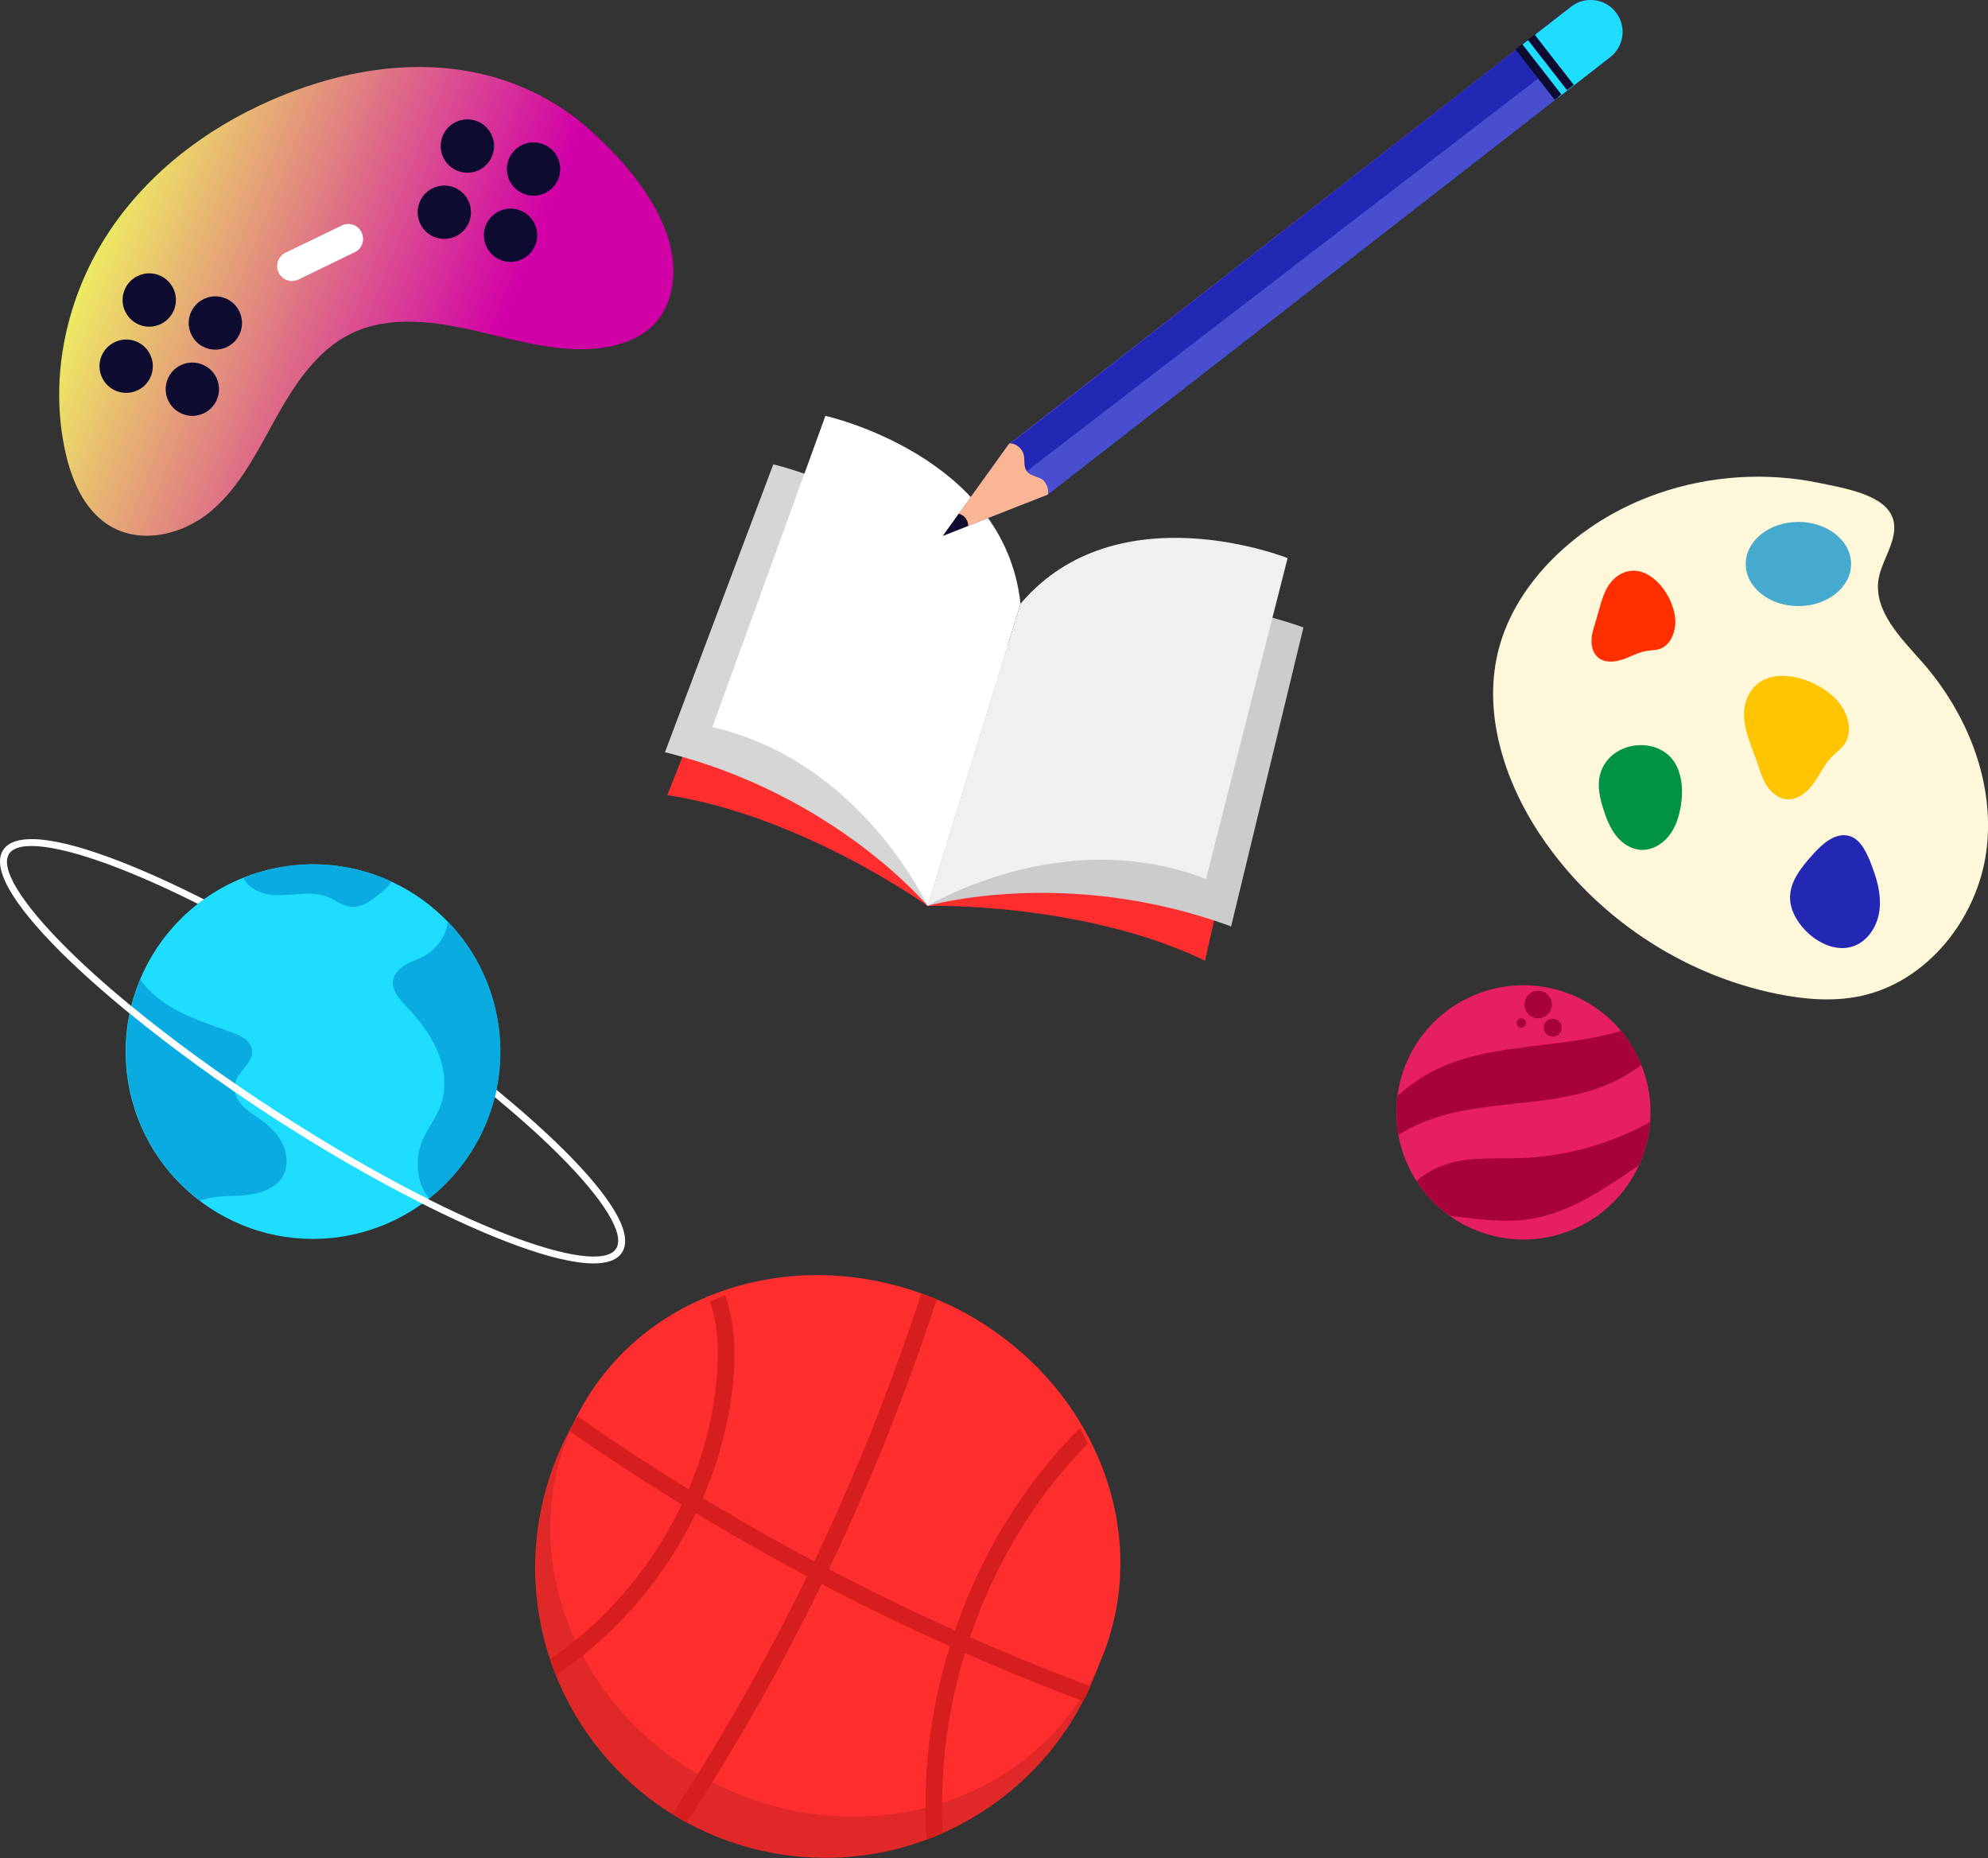<svg version="1.1" xmlns="http://www.w3.org/2000/svg" xmlns:xlink="http://www.w3.org/1999/xlink" x="0px" y="0px" width="238.54px" height="222.9px" viewBox="0 0 238.54 222.9" style="enable-background:new 0 0 238.54 222.9;" xml:space="preserve">
    <rect x="0" y="0" width="238.54" height="222.9" fill="#333333" stroke="none"/>
    <style type="text/css">
     .st0{fill:#FFF7D9;}
     .st1{fill:#FFC400;}
     .st2{fill:#FF2F00;}
     .st3{fill:#2228B3;}
     .st4{fill:#009245;}
     .st5{fill:#45AACE;}
     .st6{fill:#E02828;}
     .st7{fill:#FF2E2E;}
     .st8{fill:#D61E1E;}
     .st9{fill:url(#SVGID_1_);}
     .st10{fill:#0D0B30;}
     .st11{fill:#FFFFFF;}
     .st12{fill:#D6D6D6;}
     .st13{fill:#CCCCCC;}
     .st14{fill:#F0F0F0;}
     .st15{fill:#494ED1;}
     .st16{fill:#FAB594;}
     .st17{fill:#1FDDFF;}
     .st18{fill:#0AABE0;}
     .st19{fill:#E61E64;}
     .st20{fill:#A8023D;}
     .st21{fill:url(#SVGID_2_);}
 </style>
    <defs></defs>
    <g id="items">

        <g id="earth">
            <g>
                <path class="st11" d="M32.46,133.87C14.21,122-2.78,106.82,0.38,101.97c3.16-4.85,23.92,4.52,42.17,16.39
                 c18.25,11.87,35.24,27.05,32.08,31.9C71.47,155.11,50.71,145.73,32.46,133.87z M42.09,119.06C20.31,104.9,3.3,99.03,1.09,102.43
                 c-2.21,3.4,10.05,16.56,31.83,30.73s38.78,20.04,41,16.64C76.13,146.39,63.87,133.23,42.09,119.06z" />
            </g>

            <ellipse transform="matrix(0.979 -0.203 0.203 0.979 -24.86 10.273)" class="st17" cx="37.58" cy="126.16" rx="22.47" ry="22.47" />
            <path class="st18" d="M33.95,137.31c-0.55-1.19-1.51-2.14-2.56-2.91c-0.78-0.57-1.63-1.06-2.29-1.77
             c-0.66-0.7-1.13-1.69-0.91-2.63c0.34-1.5,2.26-2.49,2.06-4.02c-0.14-1.15-1.39-1.76-2.48-2.15c-2.65-0.95-5.38-1.79-7.74-3.32
             c-1.22-0.79-2.34-1.8-3.19-2.98c-3.89,9.33-1.05,20.3,7.17,26.52c1.55-0.61,3.33-0.53,5.02-0.64c1.89-0.13,3.98-0.68,4.92-2.33
             C34.57,139.95,34.49,138.5,33.95,137.31z" />
            <path class="st18" d="M53.77,110.58c-0.12,0.47-0.2,0.95-0.38,1.34c-0.51,1.14-1.36,2.14-2.47,2.75
             c-0.72,0.39-1.52,0.64-2.23,1.04c-0.71,0.41-1.37,1.03-1.52,1.84c-0.22,1.22,0.75,2.3,1.6,3.2c1.54,1.63,2.95,3.43,3.79,5.51
             c0.84,2.08,1.06,4.48,0.24,6.56c-0.56,1.43-1.57,2.65-2.15,4.08c-0.57,1.4-0.69,2.98-0.34,4.45c0.21,0.88,0.61,1.74,1.21,2.41
             c1.86-1.47,3.52-3.26,4.89-5.36C62.23,129.47,60.87,117.95,53.77,110.58z" />
            <path class="st18" d="M29.2,105.31c0.49,1.02,1.58,1.68,2.7,1.92c1.22,0.27,2.49,0.12,3.74,0.03c1.25-0.09,2.55-0.12,3.71,0.35
             c0.93,0.38,1.76,1.07,2.76,1.17c1.25,0.12,2.37-0.69,3.35-1.47c0.57-0.45,1.17-0.94,1.52-1.56
             C41.25,103.1,34.81,103.06,29.2,105.31z" />
            <path class="st11" d="M50.74,144.43c0.24-0.18,0.48-0.36,0.72-0.55c-5.53-2.77-11.8-6.35-18.54-10.73
             c-6.66-4.33-12.43-8.57-17.16-12.46c-0.08,0.29-0.15,0.59-0.21,0.88c5.06,4.13,10.91,8.39,16.91,12.29
             C38.52,137.81,44.86,141.47,50.74,144.43z" />
        </g>


        <g id="controller">
            <linearGradient id="SVGID_1_" gradientUnits="userSpaceOnUse" x1="8.656" y1="25.273" x2="58.177" y2="44.821">
                <stop offset="0" style="stop-color:#F0FF5E" />
                <stop offset="1" style="stop-color:#D100A6" />
            </linearGradient>
            <path class="st9" d="M55.87,8.49c-7.31-1.22-14.77,0.12-21.55,2.79c-8.41,3.32-16.08,8.81-21.16,16.41S5.78,45.1,7.87,54.33
             c0.74,3.27,2.17,6.63,4.91,8.5c3.87,2.64,9.16,1.37,12.61-1.57c3.45-2.94,5.53-7.19,7.76-11.2c2.24-4,4.89-8.04,8.95-10.03
             c4.65-2.28,10.23-1.46,15.36-0.25c5.13,1.21,10.41,2.77,15.52,1.82c2.14-0.4,4.25-1.28,5.7-2.91c2.26-2.52,2.58-6.45,1.58-9.83
             c-1.57-5.33-6-10.3-10.13-13.83C66.06,11.56,61.02,9.35,55.87,8.49z" />
            <g>
                <path class="st10" d="M58.96,16.13c0.77,1.59,0.1,3.51-1.49,4.27c-1.59,0.77-3.5,0.1-4.27-1.49c-0.77-1.59-0.1-3.51,1.49-4.27
                 C56.28,13.87,58.19,14.54,58.96,16.13z" />
                <path class="st10" d="M64.14,26.83c0.77,1.59,0.1,3.5-1.49,4.27c-1.59,0.77-3.51,0.1-4.27-1.49c-0.77-1.59-0.1-3.51,1.49-4.27
                 C61.46,24.58,63.37,25.24,64.14,26.83z" />
                <path class="st10" d="M51.92,22.58c1.59-0.77,3.51-0.1,4.27,1.49c0.77,1.59,0.1,3.51-1.49,4.27c-1.59,0.77-3.51,0.1-4.27-1.49
                 C49.67,25.27,50.33,23.35,51.92,22.58z" />
                <path class="st10" d="M62.63,17.4c1.59-0.77,3.51-0.1,4.27,1.49c0.77,1.59,0.1,3.51-1.49,4.27c-1.59,0.77-3.51,0.1-4.27-1.49
                 C60.37,20.09,61.04,18.17,62.63,17.4z" />
            </g>
            <g>
                <path class="st10" d="M20.79,34.6c0.77,1.59,0.1,3.5-1.49,4.27c-1.59,0.77-3.5,0.1-4.27-1.49c-0.77-1.59-0.1-3.51,1.49-4.27
                 C18.1,32.34,20.02,33,20.79,34.6z" />
                <path class="st10" d="M25.96,45.3c0.77,1.59,0.1,3.51-1.49,4.27c-1.59,0.77-3.5,0.1-4.27-1.49c-0.77-1.59-0.1-3.51,1.49-4.27
                 S25.19,43.71,25.96,45.3z" />
                <path class="st10" d="M13.75,41.05c1.59-0.77,3.51-0.1,4.27,1.49c0.77,1.59,0.1,3.51-1.49,4.27c-1.59,0.77-3.51,0.1-4.27-1.49
                 C11.49,43.73,12.16,41.82,13.75,41.05z" />
                <path class="st10" d="M24.45,35.87c1.59-0.77,3.51-0.1,4.27,1.49c0.77,1.59,0.1,3.51-1.49,4.27s-3.5,0.1-4.27-1.49
                 C22.19,38.56,22.86,36.64,24.45,35.87z" />
            </g>
            <path class="st11" d="M41.01,27.05l-6.75,3.27c-0.89,0.43-1.26,1.49-0.83,2.38c0.43,0.89,1.49,1.26,2.38,0.83l6.75-3.27
             c0.89-0.43,1.26-1.49,0.83-2.38C42.97,26.99,41.9,26.62,41.01,27.05z" />
        </g>


        <g id="basketball">

            <ellipse transform="matrix(0.829 -0.559 0.559 0.829 -88.207 87.516)" class="st6" cx="99.06" cy="188.06" rx="34.83" ry="34.83" />

            <ellipse transform="matrix(0.431 -0.902 0.902 0.431 -110.284 195.987)" class="st7" cx="100.3" cy="185.46" rx="31.96" ry="34.7" />
            <path class="st8" d="M87.02,155.38c-0.62,0.23-1.24,0.48-1.84,0.74c0.97,2.78,1.07,5.94,0.88,8.55
             c-0.98,13.64-8.76,26.63-20.04,34.37c0.22,0.65,0.45,1.29,0.7,1.93c11.99-8.04,20.29-21.75,21.32-36.15
             C88.25,161.96,88.13,158.49,87.02,155.38z" />
            <path class="st8" d="M113.14,219.91c-0.99-17.01,5.48-34.62,17.4-46.75c-0.3-0.63-0.62-1.25-0.95-1.86
             c-12.76,12.7-19.64,31.42-18.4,49.4C111.85,220.45,112.5,220.19,113.14,219.91z" />
            <path class="st8" d="M110.54,155.17c-7.19,22.07-17.2,43.01-29.87,62.46c0.56,0.35,1.13,0.69,1.72,1.01
             c12.72-19.54,22.78-40.58,30.01-62.75C111.79,155.63,111.17,155.39,110.54,155.17z" />
            <path class="st8" d="M69.32,169.93c-0.34,0.57-0.67,1.15-0.99,1.74c19.14,13.33,39.8,24.2,61.64,32.42
             c0.17-0.34,0.35-0.67,0.52-1.02c0.12-0.26,0.23-0.52,0.35-0.78C109.04,194.1,88.42,183.25,69.32,169.93z" />
        </g>


        <g id="book_1_">
            <path class="st7" d="M111.3,108.67c0,0-15.09-10.85-31.23-13.28L93.15,62.3c0,0,21.96,6.66,27.73,15.23L111.3,108.67z" />
            <path class="st7" d="M111.3,108.67c0,0,18.58-0.49,33.29,6.57l7.79-34.72c0,0-21.91-6.84-31.5-2.99L111.3,108.67z" />
            <path class="st12" d="M120.88,77.53l-9.58,31.14c0,0-11.1-13.36-31.51-18.43l13-34.54C92.79,55.7,117.33,61.63,120.88,77.53z" />
            <path class="st13" d="M120.88,77.53l-9.58,31.14c0,0,16.69-4.81,36.42,2.47l8.68-35.87C156.39,75.27,132.76,66.38,120.88,77.53z" />
            <path class="st11" d="M122.45,72.43l-11.15,36.24c0,0-7.92-17.34-25.82-21.44l13.56-37.34C99.04,49.89,120.56,54.62,122.45,72.43z
             " />
            <path class="st14" d="M122.45,72.43l-11.15,36.24c0,0,16.3-9.89,33.41-3.22l9.79-38.5C154.49,66.95,134.02,58.77,122.45,72.43z" />
        </g>


        <g id="pencil">
            <path class="st15" d="M193.88,1.48L193.88,1.48c-1.3-1.67-3.7-1.97-5.37-0.67l-67.46,52.47l-7.91,11l12.61-4.96l67.46-52.47
             C194.88,5.55,195.18,3.15,193.88,1.48L193.88,1.48z" />
            <path class="st3" d="M194.22,1.91c-1.48-1.91-4.04-2.4-5.7-1.1L121.1,53.33l-0.84,1.27l2.02,2.63l71.98-55.25
             C194.24,1.96,194.23,1.93,194.22,1.91z" />
            <path class="st16" d="M125.75,59.32c0.04-0.43,0.05-0.9-0.44-1.57c-0.46-0.61-1.62-0.53-2.12-1.24c-0.51-0.74-0.06-1.62-0.54-2.41
             c-0.32-0.53-0.88-0.92-1.5-0.91l-0.1,0.08l-7.91,11L125.75,59.32z" />
            <path class="st10" d="M115.05,61.62l-1.91,2.66l3.04-1.2c-0.01-0.33-0.11-0.65-0.32-0.92C115.65,61.89,115.37,61.71,115.05,61.62z
             " />
            <path class="st17" d="M193.88,1.48c-1.3-1.67-3.7-1.97-5.37-0.67l-6.19,4.82l4.7,6.04l6.19-4.82
             C194.88,5.55,195.18,3.15,193.88,1.48z" />

            <rect x="185.63" y="3.67" transform="matrix(0.789 -0.614 0.614 0.789 34.607 115.856)" class="st10" width="1.03" height="7.66" />

            <rect x="184.15" y="4.82" transform="matrix(0.789 -0.614 0.614 0.789 33.588 115.19)" class="st10" width="1.03" height="7.66" />
        </g>

        <g id="ball">

            <ellipse transform="matrix(0.898 -0.44 0.44 0.898 -40.068 94.055)" class="st19" cx="182.8" cy="133.43" rx="15.25" ry="15.25" />
            <path class="st20" d="M196.95,127.76c-0.61-1.51-1.43-2.89-2.43-4.09c-2.06,0.62-4.22,1-6.35,1.3c-4.17,0.57-8.42,0.85-12.46,2.03
             c-3.05,0.9-5.69,2.36-8.02,4.46c-0.2,1.53-0.18,3.11,0.11,4.69c1.83-1.18,3.92-1.99,6.04-2.53c3.41-0.86,6.94-1.08,10.43-1.5
             c3.49-0.43,7.02-1.08,10.13-2.74C195.29,128.9,196.13,128.35,196.95,127.76z" />
            <path class="st20" d="M196.65,139.78c0.74-1.62,1.2-3.36,1.34-5.17c-4.71,2.6-10.03,4.11-15.42,4.31c-2.8,0.1-5.64-0.13-8.36,0.54
             c-1.56,0.47-3.02,1.09-4.22,2.23c1.07,1.66,2.44,3.07,4.01,4.18c3.13,0.34,6.27,0.85,9.41,0.39c3.36-0.49,6.47-2.05,9.33-3.87
             C194.07,141.56,195.36,140.67,196.65,139.78z" />
            <path class="st20" d="M186.14,120.03c0.26,0.87-0.23,1.79-1.1,2.05c-0.87,0.26-1.79-0.23-2.05-1.1c-0.26-0.87,0.23-1.79,1.1-2.05
             C184.97,118.67,185.88,119.16,186.14,120.03z" />
            <path class="st20" d="M183.08,122.56c0.09,0.3-0.08,0.61-0.38,0.7c-0.3,0.09-0.61-0.08-0.7-0.38c-0.09-0.3,0.08-0.61,0.38-0.7
             C182.67,122.1,182.99,122.27,183.08,122.56z" />
            <path class="st20" d="M187.34,122.98c0.17,0.57-0.15,1.17-0.72,1.34c-0.57,0.17-1.17-0.15-1.34-0.72
             c-0.17-0.57,0.15-1.17,0.72-1.34C186.58,122.09,187.17,122.41,187.34,122.98z" />
        </g>

        <g id="paint">
            <path class="st0" d="M238.35,102.05c1.06-8.16-2.29-16.48-7.73-22.65c-2.57-2.91-5.83-6.12-5.21-9.95
             c0.44-2.66,3.22-5.76,1.1-8.34c-1.62-1.98-5.75-2.66-8.1-3.15c-6.44-1.36-13.25-0.92-19.46,1.24c-3.55,1.23-6.9,3.03-9.85,5.36
             c-4.26,3.36-7.78,7.85-9.21,13.08c-2.09,7.64,0.53,15.92,4.92,22.51c6.48,9.73,16.92,16.74,28.37,19.07
             c3.29,0.67,6.7,0.96,9.98,0.29C231.23,117.84,237.28,110.2,238.35,102.05z M218.4,70.96c-1.79,0.38-3.74-0.08-5.19-1.22
             c-0.74-0.58-1.38-1.43-1.35-2.37c0.02-0.72,0.44-1.37,0.96-1.86c1.39-1.28,3.66-1.4,5.31-0.54c1.52,0.79,3.43,2.85,2.39,4.67
             C220.1,70.39,219.24,70.78,218.4,70.96z" />
            <path class="st1" d="M209.52,84.06c-0.8,2.35,0.43,4.85,1.25,7.2c0.34,0.98,0.62,2.01,1.16,2.89c0.54,0.89,1.43,1.65,2.46,1.73
             c1.29,0.11,2.45-0.84,3.21-1.89c0.76-1.06,1.29-2.28,2.2-3.21c0.51-0.52,1.14-0.94,1.55-1.55c0.85-1.26,0.53-3.01-0.25-4.31
             C218.99,81.38,211.3,78.83,209.52,84.06z" />
            <path class="st2" d="M194.05,69.13c-1.59,1.13-1.94,3.28-2.5,5.14c-0.23,0.78-0.52,1.56-0.58,2.37c-0.06,0.81,0.15,1.7,0.78,2.23
             c0.77,0.66,1.94,0.58,2.9,0.26c0.96-0.32,1.86-0.86,2.86-1.03c0.56-0.1,1.15-0.08,1.69-0.27c1.12-0.41,1.71-1.67,1.81-2.86
             C201.3,71.76,197.58,66.62,194.05,69.13z" />
            <path class="st3" d="M217.62,102.4c-1.41,1.56-2.92,3.35-2.83,5.45c0.05,1.29,0.72,2.49,1.57,3.47c1.49,1.73,3.91,2.95,6.06,2.18
             c1.65-0.59,2.75-2.26,3.05-3.99c0.3-1.73-0.09-3.51-0.69-5.15c-0.47-1.31-1.26-3.52-2.73-4.03
             C220.31,99.72,218.66,101.25,217.62,102.4z" />
            <path class="st4" d="M191.99,92.92c-0.36,1.39-0.02,2.86,0.42,4.22c0.35,1.09,0.78,2.18,1.48,3.08c0.7,0.9,1.72,1.61,2.86,1.72
             c1.33,0.13,2.64-0.59,3.48-1.64c0.84-1.04,1.25-2.36,1.46-3.69c0.24-1.55,0.2-3.19-0.46-4.61
             C199.43,88.09,193.1,88.71,191.99,92.92z" />
            <ellipse class="st5" cx="215.79" cy="67.66" rx="6.32" ry="5.05" />
        </g>


    </g>
</svg>